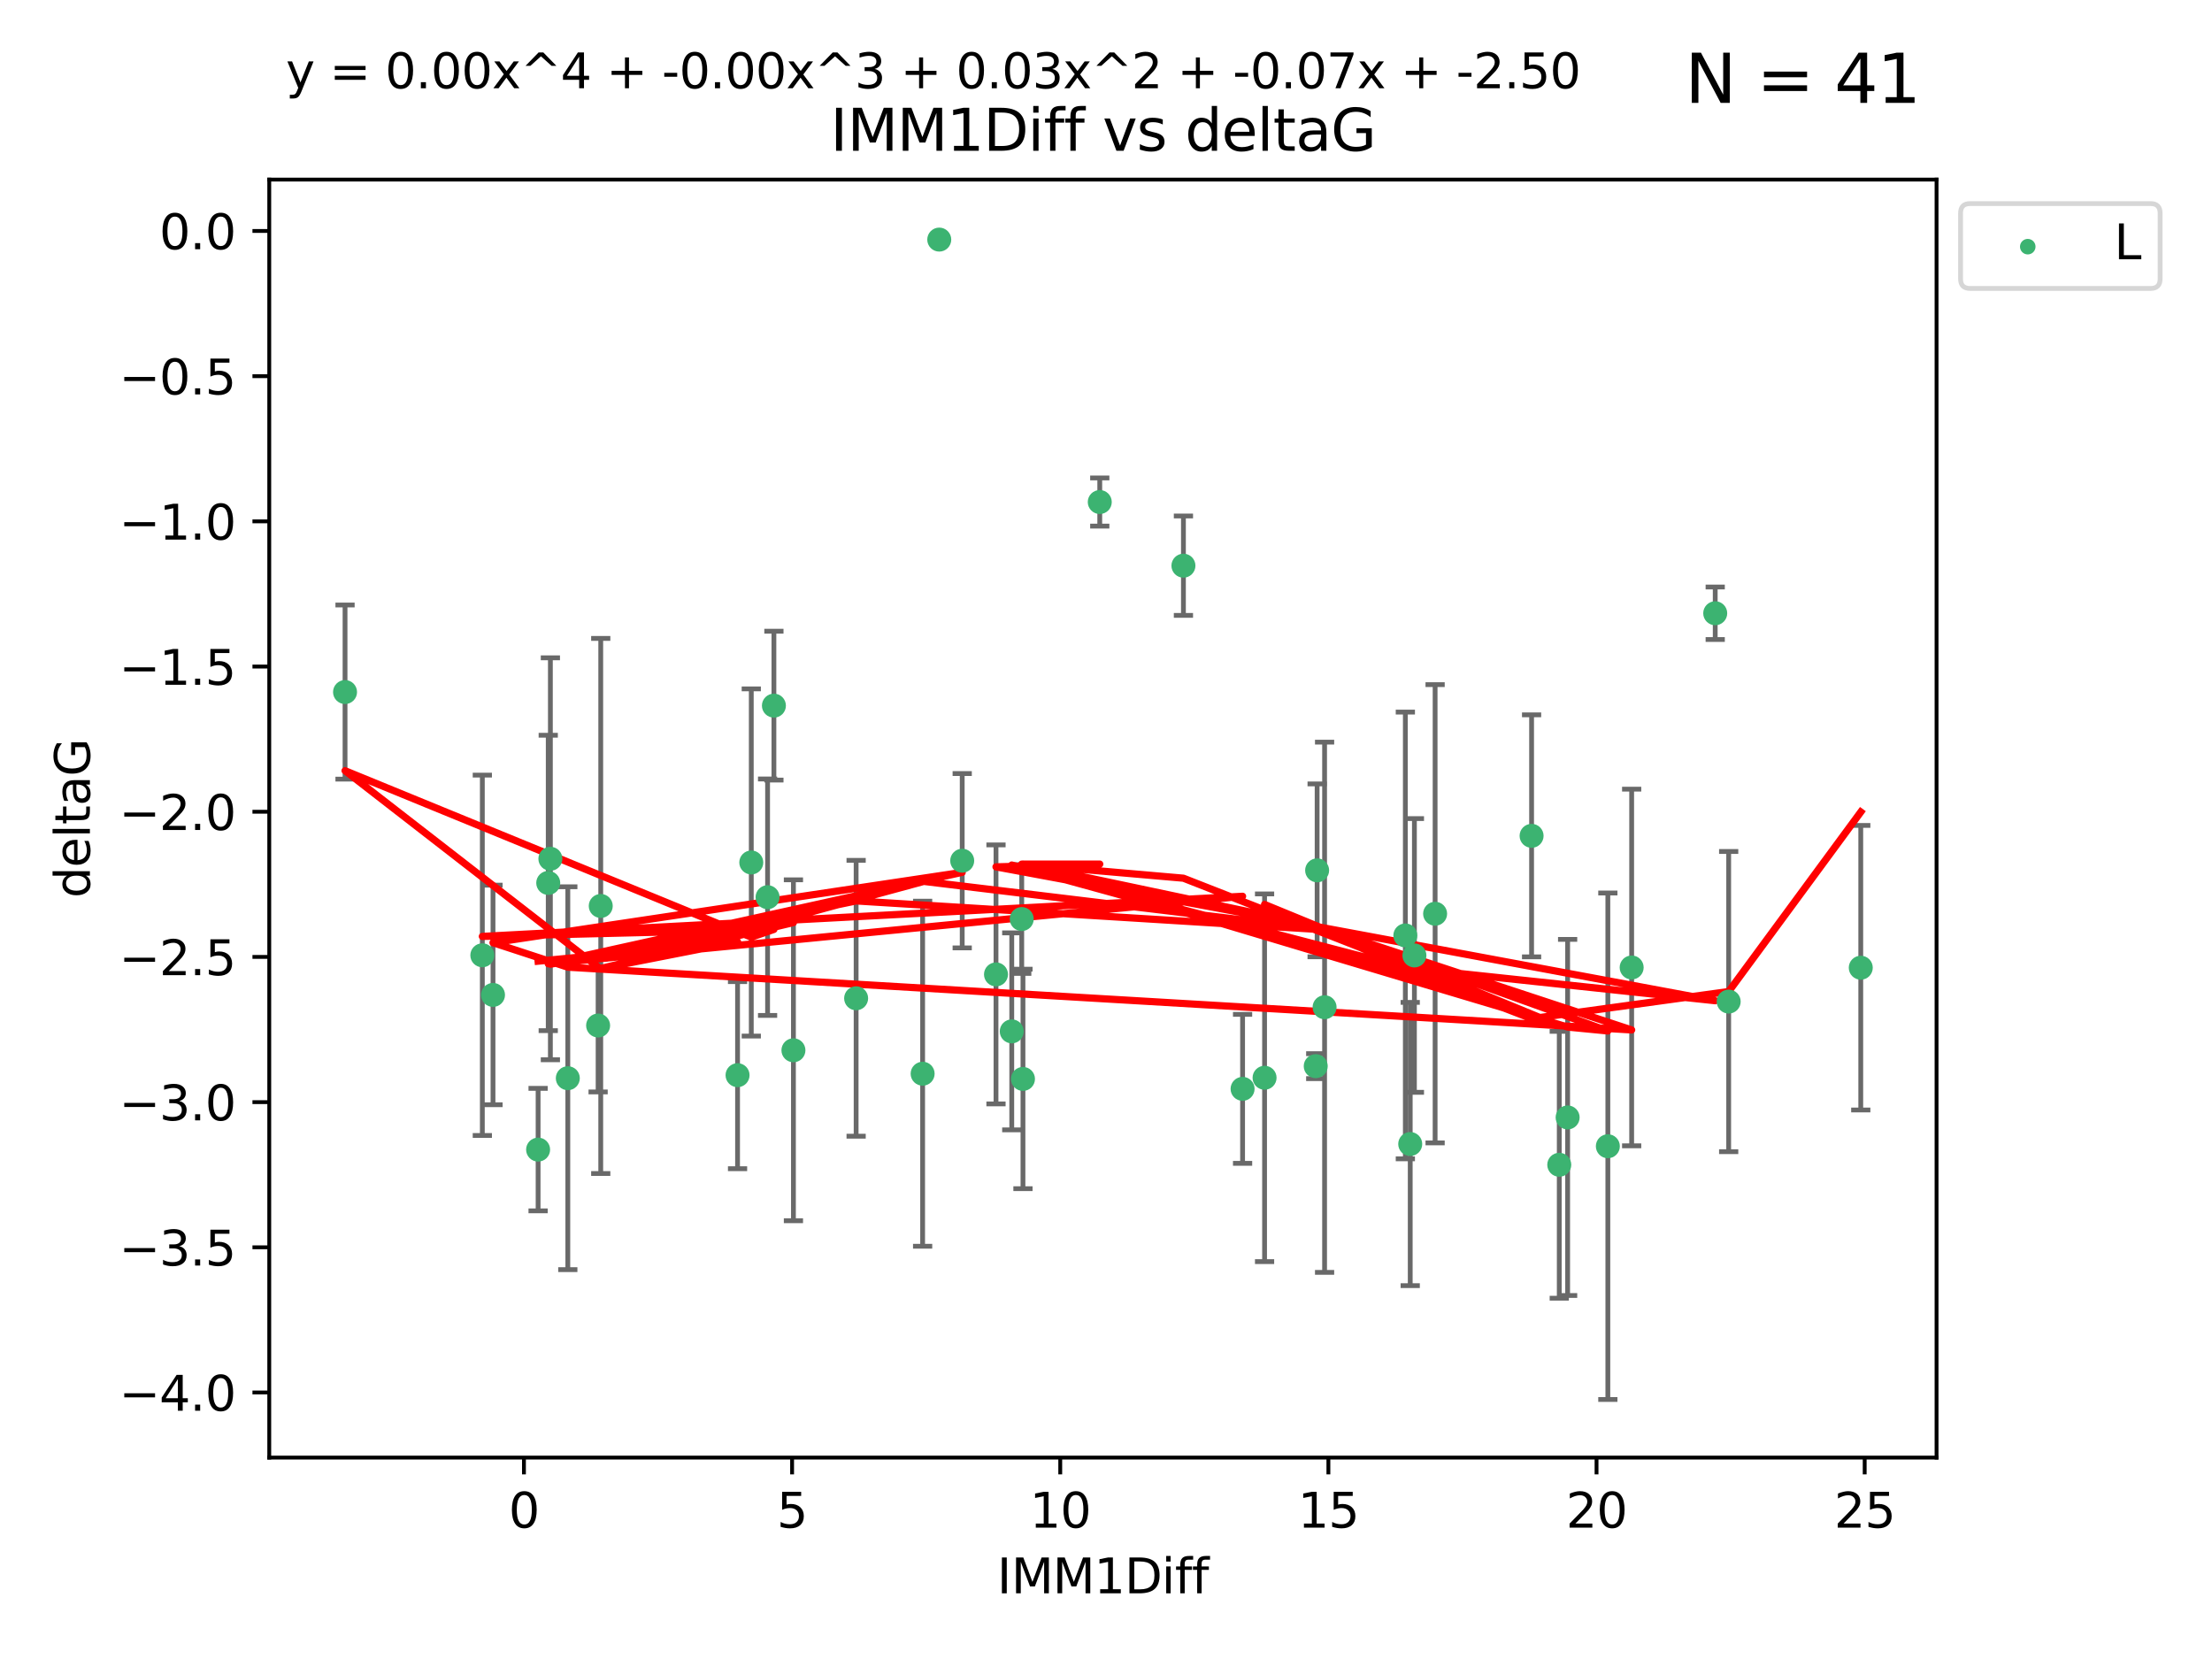 <?xml version="1.0" encoding="utf-8" standalone="no"?>
<!DOCTYPE svg PUBLIC "-//W3C//DTD SVG 1.1//EN"
  "http://www.w3.org/Graphics/SVG/1.1/DTD/svg11.dtd">
<svg xmlns:xlink="http://www.w3.org/1999/xlink" width="460.8pt" height="345.6pt" viewBox="0 0 460.8 345.6" xmlns="http://www.w3.org/2000/svg" version="1.1">
 <defs>
  <style type="text/css">*{stroke-linejoin: round; stroke-linecap: butt}</style>
 </defs>
 <g id="figure_1">
  <g id="patch_1">
   <path d="M 0 345.6 
L 460.8 345.6 
L 460.8 0 
L 0 0 
z
" style="fill: #ffffff"/>
  </g>
  <g id="axes_1">
   <g id="patch_2">
    <path d="M 56.09 303.64 
L 403.42 303.64 
L 403.42 37.411 
L 56.09 37.411 
z
" style="fill: #ffffff"/>
   </g>
   <g id="PathCollection_1">
    <defs>
     <path id="m0e4cc18f2a" d="M 0 1.118 
C 0.297 1.118 0.581 1 0.791 0.791 
C 1 0.581 1.118 0.297 1.118 0 
C 1.118 -0.297 1 -0.581 0.791 -0.791 
C 0.581 -1 0.297 -1.118 0 -1.118 
C -0.297 -1.118 -0.581 -1 -0.791 -0.791 
C -1 -0.581 -1.118 -0.297 -1.118 0 
C -1.118 0.297 -1 0.581 -0.791 0.791 
C -0.581 1 -0.297 1.118 0 1.118 
z
" style="stroke: #3cb371"/>
    </defs>
    <g clip-path="url(#p3b49508d18)">
     <use xlink:href="#m0e4cc18f2a" x="112.097" y="239.484" style="fill: #3cb371; stroke: #3cb371"/>
     <use xlink:href="#m0e4cc18f2a" x="153.646" y="223.979" style="fill: #3cb371; stroke: #3cb371"/>
     <use xlink:href="#m0e4cc18f2a" x="124.598" y="213.633" style="fill: #3cb371; stroke: #3cb371"/>
     <use xlink:href="#m0e4cc18f2a" x="165.287" y="218.792" style="fill: #3cb371; stroke: #3cb371"/>
     <use xlink:href="#m0e4cc18f2a" x="114.655" y="178.9" style="fill: #3cb371; stroke: #3cb371"/>
     <use xlink:href="#m0e4cc18f2a" x="178.347" y="207.962" style="fill: #3cb371; stroke: #3cb371"/>
     <use xlink:href="#m0e4cc18f2a" x="275.935" y="209.826" style="fill: #3cb371; stroke: #3cb371"/>
     <use xlink:href="#m0e4cc18f2a" x="192.2" y="223.674" style="fill: #3cb371; stroke: #3cb371"/>
     <use xlink:href="#m0e4cc18f2a" x="195.664" y="49.912" style="fill: #3cb371; stroke: #3cb371"/>
     <use xlink:href="#m0e4cc18f2a" x="125.146" y="188.728" style="fill: #3cb371; stroke: #3cb371"/>
     <use xlink:href="#m0e4cc18f2a" x="71.878" y="144.166" style="fill: #3cb371; stroke: #3cb371"/>
     <use xlink:href="#m0e4cc18f2a" x="156.506" y="179.668" style="fill: #3cb371; stroke: #3cb371"/>
     <use xlink:href="#m0e4cc18f2a" x="159.902" y="186.904" style="fill: #3cb371; stroke: #3cb371"/>
     <use xlink:href="#m0e4cc18f2a" x="161.22" y="146.998" style="fill: #3cb371; stroke: #3cb371"/>
     <use xlink:href="#m0e4cc18f2a" x="100.478" y="199.004" style="fill: #3cb371; stroke: #3cb371"/>
     <use xlink:href="#m0e4cc18f2a" x="258.853" y="226.828" style="fill: #3cb371; stroke: #3cb371"/>
     <use xlink:href="#m0e4cc18f2a" x="114.208" y="183.93" style="fill: #3cb371; stroke: #3cb371"/>
     <use xlink:href="#m0e4cc18f2a" x="200.445" y="179.302" style="fill: #3cb371; stroke: #3cb371"/>
     <use xlink:href="#m0e4cc18f2a" x="102.701" y="207.262" style="fill: #3cb371; stroke: #3cb371"/>
     <use xlink:href="#m0e4cc18f2a" x="118.286" y="224.61" style="fill: #3cb371; stroke: #3cb371"/>
     <use xlink:href="#m0e4cc18f2a" x="339.905" y="201.543" style="fill: #3cb371; stroke: #3cb371"/>
     <use xlink:href="#m0e4cc18f2a" x="274.091" y="222.099" style="fill: #3cb371; stroke: #3cb371"/>
     <use xlink:href="#m0e4cc18f2a" x="213.103" y="224.762" style="fill: #3cb371; stroke: #3cb371"/>
     <use xlink:href="#m0e4cc18f2a" x="326.566" y="232.784" style="fill: #3cb371; stroke: #3cb371"/>
     <use xlink:href="#m0e4cc18f2a" x="334.945" y="238.783" style="fill: #3cb371; stroke: #3cb371"/>
     <use xlink:href="#m0e4cc18f2a" x="274.382" y="181.31" style="fill: #3cb371; stroke: #3cb371"/>
     <use xlink:href="#m0e4cc18f2a" x="294.648" y="199.035" style="fill: #3cb371; stroke: #3cb371"/>
     <use xlink:href="#m0e4cc18f2a" x="293.776" y="238.32" style="fill: #3cb371; stroke: #3cb371"/>
     <use xlink:href="#m0e4cc18f2a" x="263.433" y="224.516" style="fill: #3cb371; stroke: #3cb371"/>
     <use xlink:href="#m0e4cc18f2a" x="324.823" y="242.644" style="fill: #3cb371; stroke: #3cb371"/>
     <use xlink:href="#m0e4cc18f2a" x="246.53" y="117.842" style="fill: #3cb371; stroke: #3cb371"/>
     <use xlink:href="#m0e4cc18f2a" x="212.846" y="191.454" style="fill: #3cb371; stroke: #3cb371"/>
     <use xlink:href="#m0e4cc18f2a" x="229.101" y="104.582" style="fill: #3cb371; stroke: #3cb371"/>
     <use xlink:href="#m0e4cc18f2a" x="207.484" y="202.985" style="fill: #3cb371; stroke: #3cb371"/>
     <use xlink:href="#m0e4cc18f2a" x="357.311" y="127.752" style="fill: #3cb371; stroke: #3cb371"/>
     <use xlink:href="#m0e4cc18f2a" x="292.76" y="194.872" style="fill: #3cb371; stroke: #3cb371"/>
     <use xlink:href="#m0e4cc18f2a" x="210.768" y="214.854" style="fill: #3cb371; stroke: #3cb371"/>
     <use xlink:href="#m0e4cc18f2a" x="298.96" y="190.351" style="fill: #3cb371; stroke: #3cb371"/>
     <use xlink:href="#m0e4cc18f2a" x="319.058" y="174.12" style="fill: #3cb371; stroke: #3cb371"/>
     <use xlink:href="#m0e4cc18f2a" x="360.116" y="208.647" style="fill: #3cb371; stroke: #3cb371"/>
     <use xlink:href="#m0e4cc18f2a" x="387.632" y="201.593" style="fill: #3cb371; stroke: #3cb371"/>
    </g>
   </g>
   <g id="matplotlib.axis_1">
    <g id="xtick_1">
     <g id="line2d_1">
      <defs>
       <path id="m43834e878c" d="M 0 0 
L 0 3.5 
" style="stroke: #000000; stroke-width: 0.8"/>
      </defs>
      <g>
       <use xlink:href="#m43834e878c" x="109.148" y="303.64" style="stroke: #000000; stroke-width: 0.8"/>
      </g>
     </g>
     <g id="text_1">
      <!-- 0 -->
      <g transform="translate(105.966 318.238)scale(0.1 -0.1)">
       <defs>
        <path id="DejaVuSans-30" d="M 2034 4250 
Q 1547 4250 1301 3770 
Q 1056 3291 1056 2328 
Q 1056 1369 1301 889 
Q 1547 409 2034 409 
Q 2525 409 2770 889 
Q 3016 1369 3016 2328 
Q 3016 3291 2770 3770 
Q 2525 4250 2034 4250 
z
M 2034 4750 
Q 2819 4750 3233 4129 
Q 3647 3509 3647 2328 
Q 3647 1150 3233 529 
Q 2819 -91 2034 -91 
Q 1250 -91 836 529 
Q 422 1150 422 2328 
Q 422 3509 836 4129 
Q 1250 4750 2034 4750 
z
" transform="scale(0.016)"/>
       </defs>
       <use xlink:href="#DejaVuSans-30"/>
      </g>
     </g>
    </g>
    <g id="xtick_2">
     <g id="line2d_2">
      <g>
       <use xlink:href="#m43834e878c" x="165.008" y="303.64" style="stroke: #000000; stroke-width: 0.8"/>
      </g>
     </g>
     <g id="text_2">
      <!-- 5 -->
      <g transform="translate(161.826 318.238)scale(0.1 -0.1)">
       <defs>
        <path id="DejaVuSans-35" d="M 691 4666 
L 3169 4666 
L 3169 4134 
L 1269 4134 
L 1269 2991 
Q 1406 3038 1543 3061 
Q 1681 3084 1819 3084 
Q 2600 3084 3056 2656 
Q 3513 2228 3513 1497 
Q 3513 744 3044 326 
Q 2575 -91 1722 -91 
Q 1428 -91 1123 -41 
Q 819 9 494 109 
L 494 744 
Q 775 591 1075 516 
Q 1375 441 1709 441 
Q 2250 441 2565 725 
Q 2881 1009 2881 1497 
Q 2881 1984 2565 2268 
Q 2250 2553 1709 2553 
Q 1456 2553 1204 2497 
Q 953 2441 691 2322 
L 691 4666 
z
" transform="scale(0.016)"/>
       </defs>
       <use xlink:href="#DejaVuSans-35"/>
      </g>
     </g>
    </g>
    <g id="xtick_3">
     <g id="line2d_3">
      <g>
       <use xlink:href="#m43834e878c" x="220.868" y="303.64" style="stroke: #000000; stroke-width: 0.8"/>
      </g>
     </g>
     <g id="text_3">
      <!-- 10 -->
      <g transform="translate(214.505 318.238)scale(0.1 -0.1)">
       <defs>
        <path id="DejaVuSans-31" d="M 794 531 
L 1825 531 
L 1825 4091 
L 703 3866 
L 703 4441 
L 1819 4666 
L 2450 4666 
L 2450 531 
L 3481 531 
L 3481 0 
L 794 0 
L 794 531 
z
" transform="scale(0.016)"/>
       </defs>
       <use xlink:href="#DejaVuSans-31"/>
       <use xlink:href="#DejaVuSans-30" x="63.623"/>
      </g>
     </g>
    </g>
    <g id="xtick_4">
     <g id="line2d_4">
      <g>
       <use xlink:href="#m43834e878c" x="276.728" y="303.64" style="stroke: #000000; stroke-width: 0.8"/>
      </g>
     </g>
     <g id="text_4">
      <!-- 15 -->
      <g transform="translate(270.365 318.238)scale(0.1 -0.1)">
       <use xlink:href="#DejaVuSans-31"/>
       <use xlink:href="#DejaVuSans-35" x="63.623"/>
      </g>
     </g>
    </g>
    <g id="xtick_5">
     <g id="line2d_5">
      <g>
       <use xlink:href="#m43834e878c" x="332.588" y="303.64" style="stroke: #000000; stroke-width: 0.8"/>
      </g>
     </g>
     <g id="text_5">
      <!-- 20 -->
      <g transform="translate(326.225 318.238)scale(0.1 -0.1)">
       <defs>
        <path id="DejaVuSans-32" d="M 1228 531 
L 3431 531 
L 3431 0 
L 469 0 
L 469 531 
Q 828 903 1448 1529 
Q 2069 2156 2228 2338 
Q 2531 2678 2651 2914 
Q 2772 3150 2772 3378 
Q 2772 3750 2511 3984 
Q 2250 4219 1831 4219 
Q 1534 4219 1204 4116 
Q 875 4013 500 3803 
L 500 4441 
Q 881 4594 1212 4672 
Q 1544 4750 1819 4750 
Q 2544 4750 2975 4387 
Q 3406 4025 3406 3419 
Q 3406 3131 3298 2873 
Q 3191 2616 2906 2266 
Q 2828 2175 2409 1742 
Q 1991 1309 1228 531 
z
" transform="scale(0.016)"/>
       </defs>
       <use xlink:href="#DejaVuSans-32"/>
       <use xlink:href="#DejaVuSans-30" x="63.623"/>
      </g>
     </g>
    </g>
    <g id="xtick_6">
     <g id="line2d_6">
      <g>
       <use xlink:href="#m43834e878c" x="388.448" y="303.64" style="stroke: #000000; stroke-width: 0.8"/>
      </g>
     </g>
     <g id="text_6">
      <!-- 25 -->
      <g transform="translate(382.085 318.238)scale(0.1 -0.1)">
       <use xlink:href="#DejaVuSans-32"/>
       <use xlink:href="#DejaVuSans-35" x="63.623"/>
      </g>
     </g>
    </g>
    <g id="text_7">
     <!-- IMM1Diff -->
     <g transform="translate(207.711 331.917)scale(0.1 -0.1)">
      <defs>
       <path id="DejaVuSans-49" d="M 628 4666 
L 1259 4666 
L 1259 0 
L 628 0 
L 628 4666 
z
" transform="scale(0.016)"/>
       <path id="DejaVuSans-4d" d="M 628 4666 
L 1569 4666 
L 2759 1491 
L 3956 4666 
L 4897 4666 
L 4897 0 
L 4281 0 
L 4281 4097 
L 3078 897 
L 2444 897 
L 1241 4097 
L 1241 0 
L 628 0 
L 628 4666 
z
" transform="scale(0.016)"/>
       <path id="DejaVuSans-44" d="M 1259 4147 
L 1259 519 
L 2022 519 
Q 2988 519 3436 956 
Q 3884 1394 3884 2338 
Q 3884 3275 3436 3711 
Q 2988 4147 2022 4147 
L 1259 4147 
z
M 628 4666 
L 1925 4666 
Q 3281 4666 3915 4102 
Q 4550 3538 4550 2338 
Q 4550 1131 3912 565 
Q 3275 0 1925 0 
L 628 0 
L 628 4666 
z
" transform="scale(0.016)"/>
       <path id="DejaVuSans-69" d="M 603 3500 
L 1178 3500 
L 1178 0 
L 603 0 
L 603 3500 
z
M 603 4863 
L 1178 4863 
L 1178 4134 
L 603 4134 
L 603 4863 
z
" transform="scale(0.016)"/>
       <path id="DejaVuSans-66" d="M 2375 4863 
L 2375 4384 
L 1825 4384 
Q 1516 4384 1395 4259 
Q 1275 4134 1275 3809 
L 1275 3500 
L 2222 3500 
L 2222 3053 
L 1275 3053 
L 1275 0 
L 697 0 
L 697 3053 
L 147 3053 
L 147 3500 
L 697 3500 
L 697 3744 
Q 697 4328 969 4595 
Q 1241 4863 1831 4863 
L 2375 4863 
z
" transform="scale(0.016)"/>
      </defs>
      <use xlink:href="#DejaVuSans-49"/>
      <use xlink:href="#DejaVuSans-4d" x="29.492"/>
      <use xlink:href="#DejaVuSans-4d" x="115.771"/>
      <use xlink:href="#DejaVuSans-31" x="202.051"/>
      <use xlink:href="#DejaVuSans-44" x="265.674"/>
      <use xlink:href="#DejaVuSans-69" x="342.676"/>
      <use xlink:href="#DejaVuSans-66" x="370.459"/>
      <use xlink:href="#DejaVuSans-66" x="405.664"/>
     </g>
    </g>
   </g>
   <g id="matplotlib.axis_2">
    <g id="ytick_1">
     <g id="line2d_7">
      <defs>
       <path id="mf1b55e1cfe" d="M 0 0 
L -3.5 0 
" style="stroke: #000000; stroke-width: 0.8"/>
      </defs>
      <g>
       <use xlink:href="#mf1b55e1cfe" x="56.09" y="290.081" style="stroke: #000000; stroke-width: 0.8"/>
      </g>
     </g>
     <g id="text_8">
      <!-- −4.0 -->
      <g transform="translate(24.807 293.88)scale(0.1 -0.1)">
       <defs>
        <path id="DejaVuSans-2212" d="M 678 2272 
L 4684 2272 
L 4684 1741 
L 678 1741 
L 678 2272 
z
" transform="scale(0.016)"/>
        <path id="DejaVuSans-34" d="M 2419 4116 
L 825 1625 
L 2419 1625 
L 2419 4116 
z
M 2253 4666 
L 3047 4666 
L 3047 1625 
L 3713 1625 
L 3713 1100 
L 3047 1100 
L 3047 0 
L 2419 0 
L 2419 1100 
L 313 1100 
L 313 1709 
L 2253 4666 
z
" transform="scale(0.016)"/>
        <path id="DejaVuSans-2e" d="M 684 794 
L 1344 794 
L 1344 0 
L 684 0 
L 684 794 
z
" transform="scale(0.016)"/>
       </defs>
       <use xlink:href="#DejaVuSans-2212"/>
       <use xlink:href="#DejaVuSans-34" x="83.789"/>
       <use xlink:href="#DejaVuSans-2e" x="147.412"/>
       <use xlink:href="#DejaVuSans-30" x="179.199"/>
      </g>
     </g>
    </g>
    <g id="ytick_2">
     <g id="line2d_8">
      <g>
       <use xlink:href="#mf1b55e1cfe" x="56.09" y="259.836" style="stroke: #000000; stroke-width: 0.8"/>
      </g>
     </g>
     <g id="text_9">
      <!-- −3.5 -->
      <g transform="translate(24.807 263.635)scale(0.1 -0.1)">
       <defs>
        <path id="DejaVuSans-33" d="M 2597 2516 
Q 3050 2419 3304 2112 
Q 3559 1806 3559 1356 
Q 3559 666 3084 287 
Q 2609 -91 1734 -91 
Q 1441 -91 1130 -33 
Q 819 25 488 141 
L 488 750 
Q 750 597 1062 519 
Q 1375 441 1716 441 
Q 2309 441 2620 675 
Q 2931 909 2931 1356 
Q 2931 1769 2642 2001 
Q 2353 2234 1838 2234 
L 1294 2234 
L 1294 2753 
L 1863 2753 
Q 2328 2753 2575 2939 
Q 2822 3125 2822 3475 
Q 2822 3834 2567 4026 
Q 2313 4219 1838 4219 
Q 1578 4219 1281 4162 
Q 984 4106 628 3988 
L 628 4550 
Q 988 4650 1302 4700 
Q 1616 4750 1894 4750 
Q 2613 4750 3031 4423 
Q 3450 4097 3450 3541 
Q 3450 3153 3228 2886 
Q 3006 2619 2597 2516 
z
" transform="scale(0.016)"/>
       </defs>
       <use xlink:href="#DejaVuSans-2212"/>
       <use xlink:href="#DejaVuSans-33" x="83.789"/>
       <use xlink:href="#DejaVuSans-2e" x="147.412"/>
       <use xlink:href="#DejaVuSans-35" x="179.199"/>
      </g>
     </g>
    </g>
    <g id="ytick_3">
     <g id="line2d_9">
      <g>
       <use xlink:href="#mf1b55e1cfe" x="56.09" y="229.59" style="stroke: #000000; stroke-width: 0.8"/>
      </g>
     </g>
     <g id="text_10">
      <!-- −3.0 -->
      <g transform="translate(24.807 233.389)scale(0.1 -0.1)">
       <use xlink:href="#DejaVuSans-2212"/>
       <use xlink:href="#DejaVuSans-33" x="83.789"/>
       <use xlink:href="#DejaVuSans-2e" x="147.412"/>
       <use xlink:href="#DejaVuSans-30" x="179.199"/>
      </g>
     </g>
    </g>
    <g id="ytick_4">
     <g id="line2d_10">
      <g>
       <use xlink:href="#mf1b55e1cfe" x="56.09" y="199.345" style="stroke: #000000; stroke-width: 0.8"/>
      </g>
     </g>
     <g id="text_11">
      <!-- −2.5 -->
      <g transform="translate(24.807 203.144)scale(0.1 -0.1)">
       <use xlink:href="#DejaVuSans-2212"/>
       <use xlink:href="#DejaVuSans-32" x="83.789"/>
       <use xlink:href="#DejaVuSans-2e" x="147.412"/>
       <use xlink:href="#DejaVuSans-35" x="179.199"/>
      </g>
     </g>
    </g>
    <g id="ytick_5">
     <g id="line2d_11">
      <g>
       <use xlink:href="#mf1b55e1cfe" x="56.09" y="169.099" style="stroke: #000000; stroke-width: 0.8"/>
      </g>
     </g>
     <g id="text_12">
      <!-- −2.0 -->
      <g transform="translate(24.807 172.899)scale(0.1 -0.1)">
       <use xlink:href="#DejaVuSans-2212"/>
       <use xlink:href="#DejaVuSans-32" x="83.789"/>
       <use xlink:href="#DejaVuSans-2e" x="147.412"/>
       <use xlink:href="#DejaVuSans-30" x="179.199"/>
      </g>
     </g>
    </g>
    <g id="ytick_6">
     <g id="line2d_12">
      <g>
       <use xlink:href="#mf1b55e1cfe" x="56.09" y="138.854" style="stroke: #000000; stroke-width: 0.8"/>
      </g>
     </g>
     <g id="text_13">
      <!-- −1.5 -->
      <g transform="translate(24.807 142.653)scale(0.1 -0.1)">
       <use xlink:href="#DejaVuSans-2212"/>
       <use xlink:href="#DejaVuSans-31" x="83.789"/>
       <use xlink:href="#DejaVuSans-2e" x="147.412"/>
       <use xlink:href="#DejaVuSans-35" x="179.199"/>
      </g>
     </g>
    </g>
    <g id="ytick_7">
     <g id="line2d_13">
      <g>
       <use xlink:href="#mf1b55e1cfe" x="56.09" y="108.608" style="stroke: #000000; stroke-width: 0.8"/>
      </g>
     </g>
     <g id="text_14">
      <!-- −1.0 -->
      <g transform="translate(24.807 112.408)scale(0.1 -0.1)">
       <use xlink:href="#DejaVuSans-2212"/>
       <use xlink:href="#DejaVuSans-31" x="83.789"/>
       <use xlink:href="#DejaVuSans-2e" x="147.412"/>
       <use xlink:href="#DejaVuSans-30" x="179.199"/>
      </g>
     </g>
    </g>
    <g id="ytick_8">
     <g id="line2d_14">
      <g>
       <use xlink:href="#mf1b55e1cfe" x="56.09" y="78.363" style="stroke: #000000; stroke-width: 0.8"/>
      </g>
     </g>
     <g id="text_15">
      <!-- −0.5 -->
      <g transform="translate(24.807 82.162)scale(0.1 -0.1)">
       <use xlink:href="#DejaVuSans-2212"/>
       <use xlink:href="#DejaVuSans-30" x="83.789"/>
       <use xlink:href="#DejaVuSans-2e" x="147.412"/>
       <use xlink:href="#DejaVuSans-35" x="179.199"/>
      </g>
     </g>
    </g>
    <g id="ytick_9">
     <g id="line2d_15">
      <g>
       <use xlink:href="#mf1b55e1cfe" x="56.09" y="48.117" style="stroke: #000000; stroke-width: 0.8"/>
      </g>
     </g>
     <g id="text_16">
      <!-- 0.0 -->
      <g transform="translate(33.187 51.917)scale(0.1 -0.1)">
       <use xlink:href="#DejaVuSans-30"/>
       <use xlink:href="#DejaVuSans-2e" x="63.623"/>
       <use xlink:href="#DejaVuSans-30" x="95.41"/>
      </g>
     </g>
    </g>
    <g id="text_17">
     <!-- deltaG -->
     <g transform="translate(18.727 187.064)rotate(-90)scale(0.1 -0.1)">
      <defs>
       <path id="DejaVuSans-64" d="M 2906 2969 
L 2906 4863 
L 3481 4863 
L 3481 0 
L 2906 0 
L 2906 525 
Q 2725 213 2448 61 
Q 2172 -91 1784 -91 
Q 1150 -91 751 415 
Q 353 922 353 1747 
Q 353 2572 751 3078 
Q 1150 3584 1784 3584 
Q 2172 3584 2448 3432 
Q 2725 3281 2906 2969 
z
M 947 1747 
Q 947 1113 1208 752 
Q 1469 391 1925 391 
Q 2381 391 2643 752 
Q 2906 1113 2906 1747 
Q 2906 2381 2643 2742 
Q 2381 3103 1925 3103 
Q 1469 3103 1208 2742 
Q 947 2381 947 1747 
z
" transform="scale(0.016)"/>
       <path id="DejaVuSans-65" d="M 3597 1894 
L 3597 1613 
L 953 1613 
Q 991 1019 1311 708 
Q 1631 397 2203 397 
Q 2534 397 2845 478 
Q 3156 559 3463 722 
L 3463 178 
Q 3153 47 2828 -22 
Q 2503 -91 2169 -91 
Q 1331 -91 842 396 
Q 353 884 353 1716 
Q 353 2575 817 3079 
Q 1281 3584 2069 3584 
Q 2775 3584 3186 3129 
Q 3597 2675 3597 1894 
z
M 3022 2063 
Q 3016 2534 2758 2815 
Q 2500 3097 2075 3097 
Q 1594 3097 1305 2825 
Q 1016 2553 972 2059 
L 3022 2063 
z
" transform="scale(0.016)"/>
       <path id="DejaVuSans-6c" d="M 603 4863 
L 1178 4863 
L 1178 0 
L 603 0 
L 603 4863 
z
" transform="scale(0.016)"/>
       <path id="DejaVuSans-74" d="M 1172 4494 
L 1172 3500 
L 2356 3500 
L 2356 3053 
L 1172 3053 
L 1172 1153 
Q 1172 725 1289 603 
Q 1406 481 1766 481 
L 2356 481 
L 2356 0 
L 1766 0 
Q 1100 0 847 248 
Q 594 497 594 1153 
L 594 3053 
L 172 3053 
L 172 3500 
L 594 3500 
L 594 4494 
L 1172 4494 
z
" transform="scale(0.016)"/>
       <path id="DejaVuSans-61" d="M 2194 1759 
Q 1497 1759 1228 1600 
Q 959 1441 959 1056 
Q 959 750 1161 570 
Q 1363 391 1709 391 
Q 2188 391 2477 730 
Q 2766 1069 2766 1631 
L 2766 1759 
L 2194 1759 
z
M 3341 1997 
L 3341 0 
L 2766 0 
L 2766 531 
Q 2569 213 2275 61 
Q 1981 -91 1556 -91 
Q 1019 -91 701 211 
Q 384 513 384 1019 
Q 384 1609 779 1909 
Q 1175 2209 1959 2209 
L 2766 2209 
L 2766 2266 
Q 2766 2663 2505 2880 
Q 2244 3097 1772 3097 
Q 1472 3097 1187 3025 
Q 903 2953 641 2809 
L 641 3341 
Q 956 3463 1253 3523 
Q 1550 3584 1831 3584 
Q 2591 3584 2966 3190 
Q 3341 2797 3341 1997 
z
" transform="scale(0.016)"/>
       <path id="DejaVuSans-47" d="M 3809 666 
L 3809 1919 
L 2778 1919 
L 2778 2438 
L 4434 2438 
L 4434 434 
Q 4069 175 3628 42 
Q 3188 -91 2688 -91 
Q 1594 -91 976 548 
Q 359 1188 359 2328 
Q 359 3472 976 4111 
Q 1594 4750 2688 4750 
Q 3144 4750 3555 4637 
Q 3966 4525 4313 4306 
L 4313 3634 
Q 3963 3931 3569 4081 
Q 3175 4231 2741 4231 
Q 1884 4231 1454 3753 
Q 1025 3275 1025 2328 
Q 1025 1384 1454 906 
Q 1884 428 2741 428 
Q 3075 428 3337 486 
Q 3600 544 3809 666 
z
" transform="scale(0.016)"/>
      </defs>
      <use xlink:href="#DejaVuSans-64"/>
      <use xlink:href="#DejaVuSans-65" x="63.477"/>
      <use xlink:href="#DejaVuSans-6c" x="125"/>
      <use xlink:href="#DejaVuSans-74" x="152.783"/>
      <use xlink:href="#DejaVuSans-61" x="191.992"/>
      <use xlink:href="#DejaVuSans-47" x="253.271"/>
     </g>
    </g>
   </g>
   <g id="LineCollection_1">
    <path d="M 112.097 252.241 
L 112.097 226.727 
" clip-path="url(#p3b49508d18)" style="fill: none; stroke: #696969"/>
    <path d="M 153.646 243.463 
L 153.646 204.494 
" clip-path="url(#p3b49508d18)" style="fill: none; stroke: #696969"/>
    <path d="M 124.598 227.466 
L 124.598 199.799 
" clip-path="url(#p3b49508d18)" style="fill: none; stroke: #696969"/>
    <path d="M 165.287 254.301 
L 165.287 183.284 
" clip-path="url(#p3b49508d18)" style="fill: none; stroke: #696969"/>
    <path d="M 114.655 220.764 
L 114.655 137.037 
" clip-path="url(#p3b49508d18)" style="fill: none; stroke: #696969"/>
    <path d="M 178.347 236.693 
L 178.347 179.23 
" clip-path="url(#p3b49508d18)" style="fill: none; stroke: #696969"/>
    <path d="M 275.935 265.055 
L 275.935 154.598 
" clip-path="url(#p3b49508d18)" style="fill: none; stroke: #696969"/>
    <path d="M 192.2 259.616 
L 192.2 187.733 
" clip-path="url(#p3b49508d18)" style="fill: none; stroke: #696969"/>
    <path d="M 195.664 50.312 
L 195.664 49.513 
" clip-path="url(#p3b49508d18)" style="fill: none; stroke: #696969"/>
    <path d="M 125.146 244.464 
L 125.146 132.992 
" clip-path="url(#p3b49508d18)" style="fill: none; stroke: #696969"/>
    <path d="M 71.878 162.304 
L 71.878 126.028 
" clip-path="url(#p3b49508d18)" style="fill: none; stroke: #696969"/>
    <path d="M 156.506 215.831 
L 156.506 143.504 
" clip-path="url(#p3b49508d18)" style="fill: none; stroke: #696969"/>
    <path d="M 159.902 211.535 
L 159.902 162.274 
" clip-path="url(#p3b49508d18)" style="fill: none; stroke: #696969"/>
    <path d="M 161.22 162.504 
L 161.22 131.492 
" clip-path="url(#p3b49508d18)" style="fill: none; stroke: #696969"/>
    <path d="M 100.478 236.536 
L 100.478 161.472 
" clip-path="url(#p3b49508d18)" style="fill: none; stroke: #696969"/>
    <path d="M 258.853 242.342 
L 258.853 211.313 
" clip-path="url(#p3b49508d18)" style="fill: none; stroke: #696969"/>
    <path d="M 114.208 214.698 
L 114.208 153.162 
" clip-path="url(#p3b49508d18)" style="fill: none; stroke: #696969"/>
    <path d="M 200.445 197.46 
L 200.445 161.144 
" clip-path="url(#p3b49508d18)" style="fill: none; stroke: #696969"/>
    <path d="M 102.701 230.132 
L 102.701 184.392 
" clip-path="url(#p3b49508d18)" style="fill: none; stroke: #696969"/>
    <path d="M 118.286 264.486 
L 118.286 184.734 
" clip-path="url(#p3b49508d18)" style="fill: none; stroke: #696969"/>
    <path d="M 339.905 238.695 
L 339.905 164.391 
" clip-path="url(#p3b49508d18)" style="fill: none; stroke: #696969"/>
    <path d="M 274.091 224.698 
L 274.091 219.501 
" clip-path="url(#p3b49508d18)" style="fill: none; stroke: #696969"/>
    <path d="M 213.103 247.624 
L 213.103 201.901 
" clip-path="url(#p3b49508d18)" style="fill: none; stroke: #696969"/>
    <path d="M 326.566 269.871 
L 326.566 195.696 
" clip-path="url(#p3b49508d18)" style="fill: none; stroke: #696969"/>
    <path d="M 334.945 291.539 
L 334.945 186.028 
" clip-path="url(#p3b49508d18)" style="fill: none; stroke: #696969"/>
    <path d="M 274.382 199.319 
L 274.382 163.301 
" clip-path="url(#p3b49508d18)" style="fill: none; stroke: #696969"/>
    <path d="M 294.648 227.547 
L 294.648 170.524 
" clip-path="url(#p3b49508d18)" style="fill: none; stroke: #696969"/>
    <path d="M 293.776 267.827 
L 293.776 208.812 
" clip-path="url(#p3b49508d18)" style="fill: none; stroke: #696969"/>
    <path d="M 263.433 262.816 
L 263.433 186.215 
" clip-path="url(#p3b49508d18)" style="fill: none; stroke: #696969"/>
    <path d="M 324.823 270.442 
L 324.823 214.847 
" clip-path="url(#p3b49508d18)" style="fill: none; stroke: #696969"/>
    <path d="M 246.53 128.198 
L 246.53 107.487 
" clip-path="url(#p3b49508d18)" style="fill: none; stroke: #696969"/>
    <path d="M 212.846 202.781 
L 212.846 180.126 
" clip-path="url(#p3b49508d18)" style="fill: none; stroke: #696969"/>
    <path d="M 229.101 109.597 
L 229.101 99.567 
" clip-path="url(#p3b49508d18)" style="fill: none; stroke: #696969"/>
    <path d="M 207.484 229.965 
L 207.484 176.005 
" clip-path="url(#p3b49508d18)" style="fill: none; stroke: #696969"/>
    <path d="M 357.311 133.223 
L 357.311 122.281 
" clip-path="url(#p3b49508d18)" style="fill: none; stroke: #696969"/>
    <path d="M 292.76 241.405 
L 292.76 148.339 
" clip-path="url(#p3b49508d18)" style="fill: none; stroke: #696969"/>
    <path d="M 210.768 235.371 
L 210.768 194.336 
" clip-path="url(#p3b49508d18)" style="fill: none; stroke: #696969"/>
    <path d="M 298.96 238.085 
L 298.96 142.617 
" clip-path="url(#p3b49508d18)" style="fill: none; stroke: #696969"/>
    <path d="M 319.058 199.33 
L 319.058 148.909 
" clip-path="url(#p3b49508d18)" style="fill: none; stroke: #696969"/>
    <path d="M 360.116 239.917 
L 360.116 177.378 
" clip-path="url(#p3b49508d18)" style="fill: none; stroke: #696969"/>
    <path d="M 387.632 231.232 
L 387.632 171.954 
" clip-path="url(#p3b49508d18)" style="fill: none; stroke: #696969"/>
   </g>
   <g id="line2d_16">
    <defs>
     <path id="ma1cc6c1aa8" d="M 2 0 
L -2 -0 
" style="stroke: #696969"/>
    </defs>
    <g clip-path="url(#p3b49508d18)">
     <use xlink:href="#ma1cc6c1aa8" x="112.097" y="252.241" style="fill: #696969; stroke: #696969"/>
     <use xlink:href="#ma1cc6c1aa8" x="153.646" y="243.463" style="fill: #696969; stroke: #696969"/>
     <use xlink:href="#ma1cc6c1aa8" x="124.598" y="227.466" style="fill: #696969; stroke: #696969"/>
     <use xlink:href="#ma1cc6c1aa8" x="165.287" y="254.301" style="fill: #696969; stroke: #696969"/>
     <use xlink:href="#ma1cc6c1aa8" x="114.655" y="220.764" style="fill: #696969; stroke: #696969"/>
     <use xlink:href="#ma1cc6c1aa8" x="178.347" y="236.693" style="fill: #696969; stroke: #696969"/>
     <use xlink:href="#ma1cc6c1aa8" x="275.935" y="265.055" style="fill: #696969; stroke: #696969"/>
     <use xlink:href="#ma1cc6c1aa8" x="192.2" y="259.616" style="fill: #696969; stroke: #696969"/>
     <use xlink:href="#ma1cc6c1aa8" x="195.664" y="50.312" style="fill: #696969; stroke: #696969"/>
     <use xlink:href="#ma1cc6c1aa8" x="125.146" y="244.464" style="fill: #696969; stroke: #696969"/>
     <use xlink:href="#ma1cc6c1aa8" x="71.878" y="162.304" style="fill: #696969; stroke: #696969"/>
     <use xlink:href="#ma1cc6c1aa8" x="156.506" y="215.831" style="fill: #696969; stroke: #696969"/>
     <use xlink:href="#ma1cc6c1aa8" x="159.902" y="211.535" style="fill: #696969; stroke: #696969"/>
     <use xlink:href="#ma1cc6c1aa8" x="161.22" y="162.504" style="fill: #696969; stroke: #696969"/>
     <use xlink:href="#ma1cc6c1aa8" x="100.478" y="236.536" style="fill: #696969; stroke: #696969"/>
     <use xlink:href="#ma1cc6c1aa8" x="258.853" y="242.342" style="fill: #696969; stroke: #696969"/>
     <use xlink:href="#ma1cc6c1aa8" x="114.208" y="214.698" style="fill: #696969; stroke: #696969"/>
     <use xlink:href="#ma1cc6c1aa8" x="200.445" y="197.46" style="fill: #696969; stroke: #696969"/>
     <use xlink:href="#ma1cc6c1aa8" x="102.701" y="230.132" style="fill: #696969; stroke: #696969"/>
     <use xlink:href="#ma1cc6c1aa8" x="118.286" y="264.486" style="fill: #696969; stroke: #696969"/>
     <use xlink:href="#ma1cc6c1aa8" x="339.905" y="238.695" style="fill: #696969; stroke: #696969"/>
     <use xlink:href="#ma1cc6c1aa8" x="274.091" y="224.698" style="fill: #696969; stroke: #696969"/>
     <use xlink:href="#ma1cc6c1aa8" x="213.103" y="247.624" style="fill: #696969; stroke: #696969"/>
     <use xlink:href="#ma1cc6c1aa8" x="326.566" y="269.871" style="fill: #696969; stroke: #696969"/>
     <use xlink:href="#ma1cc6c1aa8" x="334.945" y="291.539" style="fill: #696969; stroke: #696969"/>
     <use xlink:href="#ma1cc6c1aa8" x="274.382" y="199.319" style="fill: #696969; stroke: #696969"/>
     <use xlink:href="#ma1cc6c1aa8" x="294.648" y="227.547" style="fill: #696969; stroke: #696969"/>
     <use xlink:href="#ma1cc6c1aa8" x="293.776" y="267.827" style="fill: #696969; stroke: #696969"/>
     <use xlink:href="#ma1cc6c1aa8" x="263.433" y="262.816" style="fill: #696969; stroke: #696969"/>
     <use xlink:href="#ma1cc6c1aa8" x="324.823" y="270.442" style="fill: #696969; stroke: #696969"/>
     <use xlink:href="#ma1cc6c1aa8" x="246.53" y="128.198" style="fill: #696969; stroke: #696969"/>
     <use xlink:href="#ma1cc6c1aa8" x="212.846" y="202.781" style="fill: #696969; stroke: #696969"/>
     <use xlink:href="#ma1cc6c1aa8" x="229.101" y="109.597" style="fill: #696969; stroke: #696969"/>
     <use xlink:href="#ma1cc6c1aa8" x="207.484" y="229.965" style="fill: #696969; stroke: #696969"/>
     <use xlink:href="#ma1cc6c1aa8" x="357.311" y="133.223" style="fill: #696969; stroke: #696969"/>
     <use xlink:href="#ma1cc6c1aa8" x="292.76" y="241.405" style="fill: #696969; stroke: #696969"/>
     <use xlink:href="#ma1cc6c1aa8" x="210.768" y="235.371" style="fill: #696969; stroke: #696969"/>
     <use xlink:href="#ma1cc6c1aa8" x="298.96" y="238.085" style="fill: #696969; stroke: #696969"/>
     <use xlink:href="#ma1cc6c1aa8" x="319.058" y="199.33" style="fill: #696969; stroke: #696969"/>
     <use xlink:href="#ma1cc6c1aa8" x="360.116" y="239.917" style="fill: #696969; stroke: #696969"/>
     <use xlink:href="#ma1cc6c1aa8" x="387.632" y="231.232" style="fill: #696969; stroke: #696969"/>
    </g>
   </g>
   <g id="line2d_17">
    <g clip-path="url(#p3b49508d18)">
     <use xlink:href="#ma1cc6c1aa8" x="112.097" y="226.727" style="fill: #696969; stroke: #696969"/>
     <use xlink:href="#ma1cc6c1aa8" x="153.646" y="204.494" style="fill: #696969; stroke: #696969"/>
     <use xlink:href="#ma1cc6c1aa8" x="124.598" y="199.799" style="fill: #696969; stroke: #696969"/>
     <use xlink:href="#ma1cc6c1aa8" x="165.287" y="183.284" style="fill: #696969; stroke: #696969"/>
     <use xlink:href="#ma1cc6c1aa8" x="114.655" y="137.037" style="fill: #696969; stroke: #696969"/>
     <use xlink:href="#ma1cc6c1aa8" x="178.347" y="179.23" style="fill: #696969; stroke: #696969"/>
     <use xlink:href="#ma1cc6c1aa8" x="275.935" y="154.598" style="fill: #696969; stroke: #696969"/>
     <use xlink:href="#ma1cc6c1aa8" x="192.2" y="187.733" style="fill: #696969; stroke: #696969"/>
     <use xlink:href="#ma1cc6c1aa8" x="195.664" y="49.513" style="fill: #696969; stroke: #696969"/>
     <use xlink:href="#ma1cc6c1aa8" x="125.146" y="132.992" style="fill: #696969; stroke: #696969"/>
     <use xlink:href="#ma1cc6c1aa8" x="71.878" y="126.028" style="fill: #696969; stroke: #696969"/>
     <use xlink:href="#ma1cc6c1aa8" x="156.506" y="143.504" style="fill: #696969; stroke: #696969"/>
     <use xlink:href="#ma1cc6c1aa8" x="159.902" y="162.274" style="fill: #696969; stroke: #696969"/>
     <use xlink:href="#ma1cc6c1aa8" x="161.22" y="131.492" style="fill: #696969; stroke: #696969"/>
     <use xlink:href="#ma1cc6c1aa8" x="100.478" y="161.472" style="fill: #696969; stroke: #696969"/>
     <use xlink:href="#ma1cc6c1aa8" x="258.853" y="211.313" style="fill: #696969; stroke: #696969"/>
     <use xlink:href="#ma1cc6c1aa8" x="114.208" y="153.162" style="fill: #696969; stroke: #696969"/>
     <use xlink:href="#ma1cc6c1aa8" x="200.445" y="161.144" style="fill: #696969; stroke: #696969"/>
     <use xlink:href="#ma1cc6c1aa8" x="102.701" y="184.392" style="fill: #696969; stroke: #696969"/>
     <use xlink:href="#ma1cc6c1aa8" x="118.286" y="184.734" style="fill: #696969; stroke: #696969"/>
     <use xlink:href="#ma1cc6c1aa8" x="339.905" y="164.391" style="fill: #696969; stroke: #696969"/>
     <use xlink:href="#ma1cc6c1aa8" x="274.091" y="219.501" style="fill: #696969; stroke: #696969"/>
     <use xlink:href="#ma1cc6c1aa8" x="213.103" y="201.901" style="fill: #696969; stroke: #696969"/>
     <use xlink:href="#ma1cc6c1aa8" x="326.566" y="195.696" style="fill: #696969; stroke: #696969"/>
     <use xlink:href="#ma1cc6c1aa8" x="334.945" y="186.028" style="fill: #696969; stroke: #696969"/>
     <use xlink:href="#ma1cc6c1aa8" x="274.382" y="163.301" style="fill: #696969; stroke: #696969"/>
     <use xlink:href="#ma1cc6c1aa8" x="294.648" y="170.524" style="fill: #696969; stroke: #696969"/>
     <use xlink:href="#ma1cc6c1aa8" x="293.776" y="208.812" style="fill: #696969; stroke: #696969"/>
     <use xlink:href="#ma1cc6c1aa8" x="263.433" y="186.215" style="fill: #696969; stroke: #696969"/>
     <use xlink:href="#ma1cc6c1aa8" x="324.823" y="214.847" style="fill: #696969; stroke: #696969"/>
     <use xlink:href="#ma1cc6c1aa8" x="246.53" y="107.487" style="fill: #696969; stroke: #696969"/>
     <use xlink:href="#ma1cc6c1aa8" x="212.846" y="180.126" style="fill: #696969; stroke: #696969"/>
     <use xlink:href="#ma1cc6c1aa8" x="229.101" y="99.567" style="fill: #696969; stroke: #696969"/>
     <use xlink:href="#ma1cc6c1aa8" x="207.484" y="176.005" style="fill: #696969; stroke: #696969"/>
     <use xlink:href="#ma1cc6c1aa8" x="357.311" y="122.281" style="fill: #696969; stroke: #696969"/>
     <use xlink:href="#ma1cc6c1aa8" x="292.76" y="148.339" style="fill: #696969; stroke: #696969"/>
     <use xlink:href="#ma1cc6c1aa8" x="210.768" y="194.336" style="fill: #696969; stroke: #696969"/>
     <use xlink:href="#ma1cc6c1aa8" x="298.96" y="142.617" style="fill: #696969; stroke: #696969"/>
     <use xlink:href="#ma1cc6c1aa8" x="319.058" y="148.909" style="fill: #696969; stroke: #696969"/>
     <use xlink:href="#ma1cc6c1aa8" x="360.116" y="177.378" style="fill: #696969; stroke: #696969"/>
     <use xlink:href="#ma1cc6c1aa8" x="387.632" y="171.954" style="fill: #696969; stroke: #696969"/>
    </g>
   </g>
   <g id="line2d_18">
    <path d="M 112.097 200.232 
L 153.646 196.18 
L 124.598 201.878 
L 165.287 192.188 
L 114.655 200.861 
L 178.347 187.68 
L 275.935 193.699 
L 192.2 183.581 
L 195.664 182.739 
L 125.146 201.875 
L 71.878 160.552 
L 156.506 195.234 
L 159.902 194.074 
L 161.22 193.616 
L 100.478 195.071 
L 258.853 186.711 
L 114.208 200.763 
L 200.445 181.726 
L 102.701 196.378 
L 118.286 201.481 
L 339.905 214.553 
L 274.091 192.872 
L 213.103 179.991 
L 326.566 213.955 
L 334.945 214.768 
L 274.382 193.001 
L 294.648 202.474 
L 293.776 202.066 
L 263.433 188.414 
L 324.823 213.626 
L 246.53 182.944 
L 212.846 180.011 
L 229.101 180.005 
L 207.484 180.582 
L 357.311 208.468 
L 292.76 201.588 
L 210.768 180.2 
L 298.96 204.462 
L 319.058 212.206 
L 360.116 206.554 
L 387.632 169.156 
" clip-path="url(#p3b49508d18)" style="fill: none; stroke: #ff0000; stroke-width: 1.5; stroke-linecap: square"/>
   </g>
   <g id="line2d_19">
    <defs>
     <path id="m309316bc60" d="M 0 2 
C 0.53 2 1.039 1.789 1.414 1.414 
C 1.789 1.039 2 0.53 2 0 
C 2 -0.53 1.789 -1.039 1.414 -1.414 
C 1.039 -1.789 0.53 -2 0 -2 
C -0.53 -2 -1.039 -1.789 -1.414 -1.414 
C -1.789 -1.039 -2 -0.53 -2 0 
C -2 0.53 -1.789 1.039 -1.414 1.414 
C -1.039 1.789 -0.53 2 0 2 
z
" style="stroke: #3cb371"/>
    </defs>
    <g clip-path="url(#p3b49508d18)">
     <use xlink:href="#m309316bc60" x="112.097" y="239.484" style="fill: #3cb371; stroke: #3cb371"/>
     <use xlink:href="#m309316bc60" x="153.646" y="223.979" style="fill: #3cb371; stroke: #3cb371"/>
     <use xlink:href="#m309316bc60" x="124.598" y="213.633" style="fill: #3cb371; stroke: #3cb371"/>
     <use xlink:href="#m309316bc60" x="165.287" y="218.792" style="fill: #3cb371; stroke: #3cb371"/>
     <use xlink:href="#m309316bc60" x="114.655" y="178.9" style="fill: #3cb371; stroke: #3cb371"/>
     <use xlink:href="#m309316bc60" x="178.347" y="207.962" style="fill: #3cb371; stroke: #3cb371"/>
     <use xlink:href="#m309316bc60" x="275.935" y="209.826" style="fill: #3cb371; stroke: #3cb371"/>
     <use xlink:href="#m309316bc60" x="192.2" y="223.674" style="fill: #3cb371; stroke: #3cb371"/>
     <use xlink:href="#m309316bc60" x="195.664" y="49.912" style="fill: #3cb371; stroke: #3cb371"/>
     <use xlink:href="#m309316bc60" x="125.146" y="188.728" style="fill: #3cb371; stroke: #3cb371"/>
     <use xlink:href="#m309316bc60" x="71.878" y="144.166" style="fill: #3cb371; stroke: #3cb371"/>
     <use xlink:href="#m309316bc60" x="156.506" y="179.668" style="fill: #3cb371; stroke: #3cb371"/>
     <use xlink:href="#m309316bc60" x="159.902" y="186.904" style="fill: #3cb371; stroke: #3cb371"/>
     <use xlink:href="#m309316bc60" x="161.22" y="146.998" style="fill: #3cb371; stroke: #3cb371"/>
     <use xlink:href="#m309316bc60" x="100.478" y="199.004" style="fill: #3cb371; stroke: #3cb371"/>
     <use xlink:href="#m309316bc60" x="258.853" y="226.828" style="fill: #3cb371; stroke: #3cb371"/>
     <use xlink:href="#m309316bc60" x="114.208" y="183.93" style="fill: #3cb371; stroke: #3cb371"/>
     <use xlink:href="#m309316bc60" x="200.445" y="179.302" style="fill: #3cb371; stroke: #3cb371"/>
     <use xlink:href="#m309316bc60" x="102.701" y="207.262" style="fill: #3cb371; stroke: #3cb371"/>
     <use xlink:href="#m309316bc60" x="118.286" y="224.61" style="fill: #3cb371; stroke: #3cb371"/>
     <use xlink:href="#m309316bc60" x="339.905" y="201.543" style="fill: #3cb371; stroke: #3cb371"/>
     <use xlink:href="#m309316bc60" x="274.091" y="222.099" style="fill: #3cb371; stroke: #3cb371"/>
     <use xlink:href="#m309316bc60" x="213.103" y="224.762" style="fill: #3cb371; stroke: #3cb371"/>
     <use xlink:href="#m309316bc60" x="326.566" y="232.784" style="fill: #3cb371; stroke: #3cb371"/>
     <use xlink:href="#m309316bc60" x="334.945" y="238.783" style="fill: #3cb371; stroke: #3cb371"/>
     <use xlink:href="#m309316bc60" x="274.382" y="181.31" style="fill: #3cb371; stroke: #3cb371"/>
     <use xlink:href="#m309316bc60" x="294.648" y="199.035" style="fill: #3cb371; stroke: #3cb371"/>
     <use xlink:href="#m309316bc60" x="293.776" y="238.32" style="fill: #3cb371; stroke: #3cb371"/>
     <use xlink:href="#m309316bc60" x="263.433" y="224.516" style="fill: #3cb371; stroke: #3cb371"/>
     <use xlink:href="#m309316bc60" x="324.823" y="242.644" style="fill: #3cb371; stroke: #3cb371"/>
     <use xlink:href="#m309316bc60" x="246.53" y="117.842" style="fill: #3cb371; stroke: #3cb371"/>
     <use xlink:href="#m309316bc60" x="212.846" y="191.454" style="fill: #3cb371; stroke: #3cb371"/>
     <use xlink:href="#m309316bc60" x="229.101" y="104.582" style="fill: #3cb371; stroke: #3cb371"/>
     <use xlink:href="#m309316bc60" x="207.484" y="202.985" style="fill: #3cb371; stroke: #3cb371"/>
     <use xlink:href="#m309316bc60" x="357.311" y="127.752" style="fill: #3cb371; stroke: #3cb371"/>
     <use xlink:href="#m309316bc60" x="292.76" y="194.872" style="fill: #3cb371; stroke: #3cb371"/>
     <use xlink:href="#m309316bc60" x="210.768" y="214.854" style="fill: #3cb371; stroke: #3cb371"/>
     <use xlink:href="#m309316bc60" x="298.96" y="190.351" style="fill: #3cb371; stroke: #3cb371"/>
     <use xlink:href="#m309316bc60" x="319.058" y="174.12" style="fill: #3cb371; stroke: #3cb371"/>
     <use xlink:href="#m309316bc60" x="360.116" y="208.647" style="fill: #3cb371; stroke: #3cb371"/>
     <use xlink:href="#m309316bc60" x="387.632" y="201.593" style="fill: #3cb371; stroke: #3cb371"/>
    </g>
   </g>
   <g id="patch_3">
    <path d="M 56.09 303.64 
L 56.09 37.411 
" style="fill: none; stroke: #000000; stroke-width: 0.8; stroke-linejoin: miter; stroke-linecap: square"/>
   </g>
   <g id="patch_4">
    <path d="M 403.42 303.64 
L 403.42 37.411 
" style="fill: none; stroke: #000000; stroke-width: 0.8; stroke-linejoin: miter; stroke-linecap: square"/>
   </g>
   <g id="patch_5">
    <path d="M 56.09 303.64 
L 403.42 303.64 
" style="fill: none; stroke: #000000; stroke-width: 0.8; stroke-linejoin: miter; stroke-linecap: square"/>
   </g>
   <g id="patch_6">
    <path d="M 56.09 37.411 
L 403.42 37.411 
" style="fill: none; stroke: #000000; stroke-width: 0.8; stroke-linejoin: miter; stroke-linecap: square"/>
   </g>
   <g id="text_18">
    <!-- N = 41 -->
    <g transform="translate(351.028 21.426)scale(0.14 -0.14)">
     <defs>
      <path id="DejaVuSans-4e" d="M 628 4666 
L 1478 4666 
L 3547 763 
L 3547 4666 
L 4159 4666 
L 4159 0 
L 3309 0 
L 1241 3903 
L 1241 0 
L 628 0 
L 628 4666 
z
" transform="scale(0.016)"/>
      <path id="DejaVuSans-20" transform="scale(0.016)"/>
      <path id="DejaVuSans-3d" d="M 678 2906 
L 4684 2906 
L 4684 2381 
L 678 2381 
L 678 2906 
z
M 678 1631 
L 4684 1631 
L 4684 1100 
L 678 1100 
L 678 1631 
z
" transform="scale(0.016)"/>
     </defs>
     <use xlink:href="#DejaVuSans-4e"/>
     <use xlink:href="#DejaVuSans-20" x="74.805"/>
     <use xlink:href="#DejaVuSans-3d" x="106.592"/>
     <use xlink:href="#DejaVuSans-20" x="190.381"/>
     <use xlink:href="#DejaVuSans-34" x="222.168"/>
     <use xlink:href="#DejaVuSans-31" x="285.791"/>
    </g>
   </g>
   <g id="text_19">
    <!-- y = 0.00x^4 + -0.00x^3 + 0.03x^2 + -0.07x + -2.50 -->
    <g transform="translate(59.563 18.387)scale(0.1 -0.1)">
     <defs>
      <path id="DejaVuSans-79" d="M 2059 -325 
Q 1816 -950 1584 -1140 
Q 1353 -1331 966 -1331 
L 506 -1331 
L 506 -850 
L 844 -850 
Q 1081 -850 1212 -737 
Q 1344 -625 1503 -206 
L 1606 56 
L 191 3500 
L 800 3500 
L 1894 763 
L 2988 3500 
L 3597 3500 
L 2059 -325 
z
" transform="scale(0.016)"/>
      <path id="DejaVuSans-78" d="M 3513 3500 
L 2247 1797 
L 3578 0 
L 2900 0 
L 1881 1375 
L 863 0 
L 184 0 
L 1544 1831 
L 300 3500 
L 978 3500 
L 1906 2253 
L 2834 3500 
L 3513 3500 
z
" transform="scale(0.016)"/>
      <path id="DejaVuSans-5e" d="M 2988 4666 
L 4684 2925 
L 4056 2925 
L 2681 4159 
L 1306 2925 
L 678 2925 
L 2375 4666 
L 2988 4666 
z
" transform="scale(0.016)"/>
      <path id="DejaVuSans-2b" d="M 2944 4013 
L 2944 2272 
L 4684 2272 
L 4684 1741 
L 2944 1741 
L 2944 0 
L 2419 0 
L 2419 1741 
L 678 1741 
L 678 2272 
L 2419 2272 
L 2419 4013 
L 2944 4013 
z
" transform="scale(0.016)"/>
      <path id="DejaVuSans-2d" d="M 313 2009 
L 1997 2009 
L 1997 1497 
L 313 1497 
L 313 2009 
z
" transform="scale(0.016)"/>
      <path id="DejaVuSans-37" d="M 525 4666 
L 3525 4666 
L 3525 4397 
L 1831 0 
L 1172 0 
L 2766 4134 
L 525 4134 
L 525 4666 
z
" transform="scale(0.016)"/>
     </defs>
     <use xlink:href="#DejaVuSans-79"/>
     <use xlink:href="#DejaVuSans-20" x="59.18"/>
     <use xlink:href="#DejaVuSans-3d" x="90.967"/>
     <use xlink:href="#DejaVuSans-20" x="174.756"/>
     <use xlink:href="#DejaVuSans-30" x="206.543"/>
     <use xlink:href="#DejaVuSans-2e" x="270.166"/>
     <use xlink:href="#DejaVuSans-30" x="301.953"/>
     <use xlink:href="#DejaVuSans-30" x="365.576"/>
     <use xlink:href="#DejaVuSans-78" x="429.199"/>
     <use xlink:href="#DejaVuSans-5e" x="488.379"/>
     <use xlink:href="#DejaVuSans-34" x="572.168"/>
     <use xlink:href="#DejaVuSans-20" x="635.791"/>
     <use xlink:href="#DejaVuSans-2b" x="667.578"/>
     <use xlink:href="#DejaVuSans-20" x="751.367"/>
     <use xlink:href="#DejaVuSans-2d" x="783.154"/>
     <use xlink:href="#DejaVuSans-30" x="819.238"/>
     <use xlink:href="#DejaVuSans-2e" x="882.861"/>
     <use xlink:href="#DejaVuSans-30" x="914.648"/>
     <use xlink:href="#DejaVuSans-30" x="978.271"/>
     <use xlink:href="#DejaVuSans-78" x="1041.895"/>
     <use xlink:href="#DejaVuSans-5e" x="1101.074"/>
     <use xlink:href="#DejaVuSans-33" x="1184.863"/>
     <use xlink:href="#DejaVuSans-20" x="1248.486"/>
     <use xlink:href="#DejaVuSans-2b" x="1280.273"/>
     <use xlink:href="#DejaVuSans-20" x="1364.062"/>
     <use xlink:href="#DejaVuSans-30" x="1395.85"/>
     <use xlink:href="#DejaVuSans-2e" x="1459.473"/>
     <use xlink:href="#DejaVuSans-30" x="1491.26"/>
     <use xlink:href="#DejaVuSans-33" x="1554.883"/>
     <use xlink:href="#DejaVuSans-78" x="1618.506"/>
     <use xlink:href="#DejaVuSans-5e" x="1677.686"/>
     <use xlink:href="#DejaVuSans-32" x="1761.475"/>
     <use xlink:href="#DejaVuSans-20" x="1825.098"/>
     <use xlink:href="#DejaVuSans-2b" x="1856.885"/>
     <use xlink:href="#DejaVuSans-20" x="1940.674"/>
     <use xlink:href="#DejaVuSans-2d" x="1972.461"/>
     <use xlink:href="#DejaVuSans-30" x="2008.545"/>
     <use xlink:href="#DejaVuSans-2e" x="2072.168"/>
     <use xlink:href="#DejaVuSans-30" x="2103.955"/>
     <use xlink:href="#DejaVuSans-37" x="2167.578"/>
     <use xlink:href="#DejaVuSans-78" x="2231.201"/>
     <use xlink:href="#DejaVuSans-20" x="2290.381"/>
     <use xlink:href="#DejaVuSans-2b" x="2322.168"/>
     <use xlink:href="#DejaVuSans-20" x="2405.957"/>
     <use xlink:href="#DejaVuSans-2d" x="2437.744"/>
     <use xlink:href="#DejaVuSans-32" x="2473.828"/>
     <use xlink:href="#DejaVuSans-2e" x="2537.451"/>
     <use xlink:href="#DejaVuSans-35" x="2569.238"/>
     <use xlink:href="#DejaVuSans-30" x="2632.861"/>
    </g>
   </g>
   <g id="text_20">
    <!-- IMM1Diff vs deltaG -->
    <g transform="translate(172.966 31.411)scale(0.12 -0.12)">
     <defs>
      <path id="DejaVuSans-76" d="M 191 3500 
L 800 3500 
L 1894 563 
L 2988 3500 
L 3597 3500 
L 2284 0 
L 1503 0 
L 191 3500 
z
" transform="scale(0.016)"/>
      <path id="DejaVuSans-73" d="M 2834 3397 
L 2834 2853 
Q 2591 2978 2328 3040 
Q 2066 3103 1784 3103 
Q 1356 3103 1142 2972 
Q 928 2841 928 2578 
Q 928 2378 1081 2264 
Q 1234 2150 1697 2047 
L 1894 2003 
Q 2506 1872 2764 1633 
Q 3022 1394 3022 966 
Q 3022 478 2636 193 
Q 2250 -91 1575 -91 
Q 1294 -91 989 -36 
Q 684 19 347 128 
L 347 722 
Q 666 556 975 473 
Q 1284 391 1588 391 
Q 1994 391 2212 530 
Q 2431 669 2431 922 
Q 2431 1156 2273 1281 
Q 2116 1406 1581 1522 
L 1381 1569 
Q 847 1681 609 1914 
Q 372 2147 372 2553 
Q 372 3047 722 3315 
Q 1072 3584 1716 3584 
Q 2034 3584 2315 3537 
Q 2597 3491 2834 3397 
z
" transform="scale(0.016)"/>
     </defs>
     <use xlink:href="#DejaVuSans-49"/>
     <use xlink:href="#DejaVuSans-4d" x="29.492"/>
     <use xlink:href="#DejaVuSans-4d" x="115.771"/>
     <use xlink:href="#DejaVuSans-31" x="202.051"/>
     <use xlink:href="#DejaVuSans-44" x="265.674"/>
     <use xlink:href="#DejaVuSans-69" x="342.676"/>
     <use xlink:href="#DejaVuSans-66" x="370.459"/>
     <use xlink:href="#DejaVuSans-66" x="405.664"/>
     <use xlink:href="#DejaVuSans-20" x="440.869"/>
     <use xlink:href="#DejaVuSans-76" x="472.656"/>
     <use xlink:href="#DejaVuSans-73" x="531.836"/>
     <use xlink:href="#DejaVuSans-20" x="583.936"/>
     <use xlink:href="#DejaVuSans-64" x="615.723"/>
     <use xlink:href="#DejaVuSans-65" x="679.199"/>
     <use xlink:href="#DejaVuSans-6c" x="740.723"/>
     <use xlink:href="#DejaVuSans-74" x="768.506"/>
     <use xlink:href="#DejaVuSans-61" x="807.715"/>
     <use xlink:href="#DejaVuSans-47" x="868.994"/>
    </g>
   </g>
   <g id="legend_1">
    <g id="patch_7">
     <path d="M 410.42 60.089 
L 447.992 60.089 
Q 449.992 60.089 449.992 58.089 
L 449.992 44.411 
Q 449.992 42.411 447.992 42.411 
L 410.42 42.411 
Q 408.42 42.411 408.42 44.411 
L 408.42 58.089 
Q 408.42 60.089 410.42 60.089 
z
" style="fill: #ffffff; opacity: 0.8; stroke: #cccccc; stroke-linejoin: miter"/>
    </g>
    <g id="PathCollection_2">
     <g>
      <use xlink:href="#m0e4cc18f2a" x="422.42" y="51.385" style="fill: #3cb371; stroke: #3cb371"/>
     </g>
    </g>
    <g id="text_21">
     <!-- L -->
     <g transform="translate(440.42 54.01)scale(0.1 -0.1)">
      <defs>
       <path id="DejaVuSans-4c" d="M 628 4666 
L 1259 4666 
L 1259 531 
L 3531 531 
L 3531 0 
L 628 0 
L 628 4666 
z
" transform="scale(0.016)"/>
      </defs>
      <use xlink:href="#DejaVuSans-4c"/>
     </g>
    </g>
   </g>
  </g>
 </g>
 <defs>
  <clipPath id="p3b49508d18">
   <rect x="56.09" y="37.411" width="347.33" height="266.229"/>
  </clipPath>
 </defs>
</svg>
